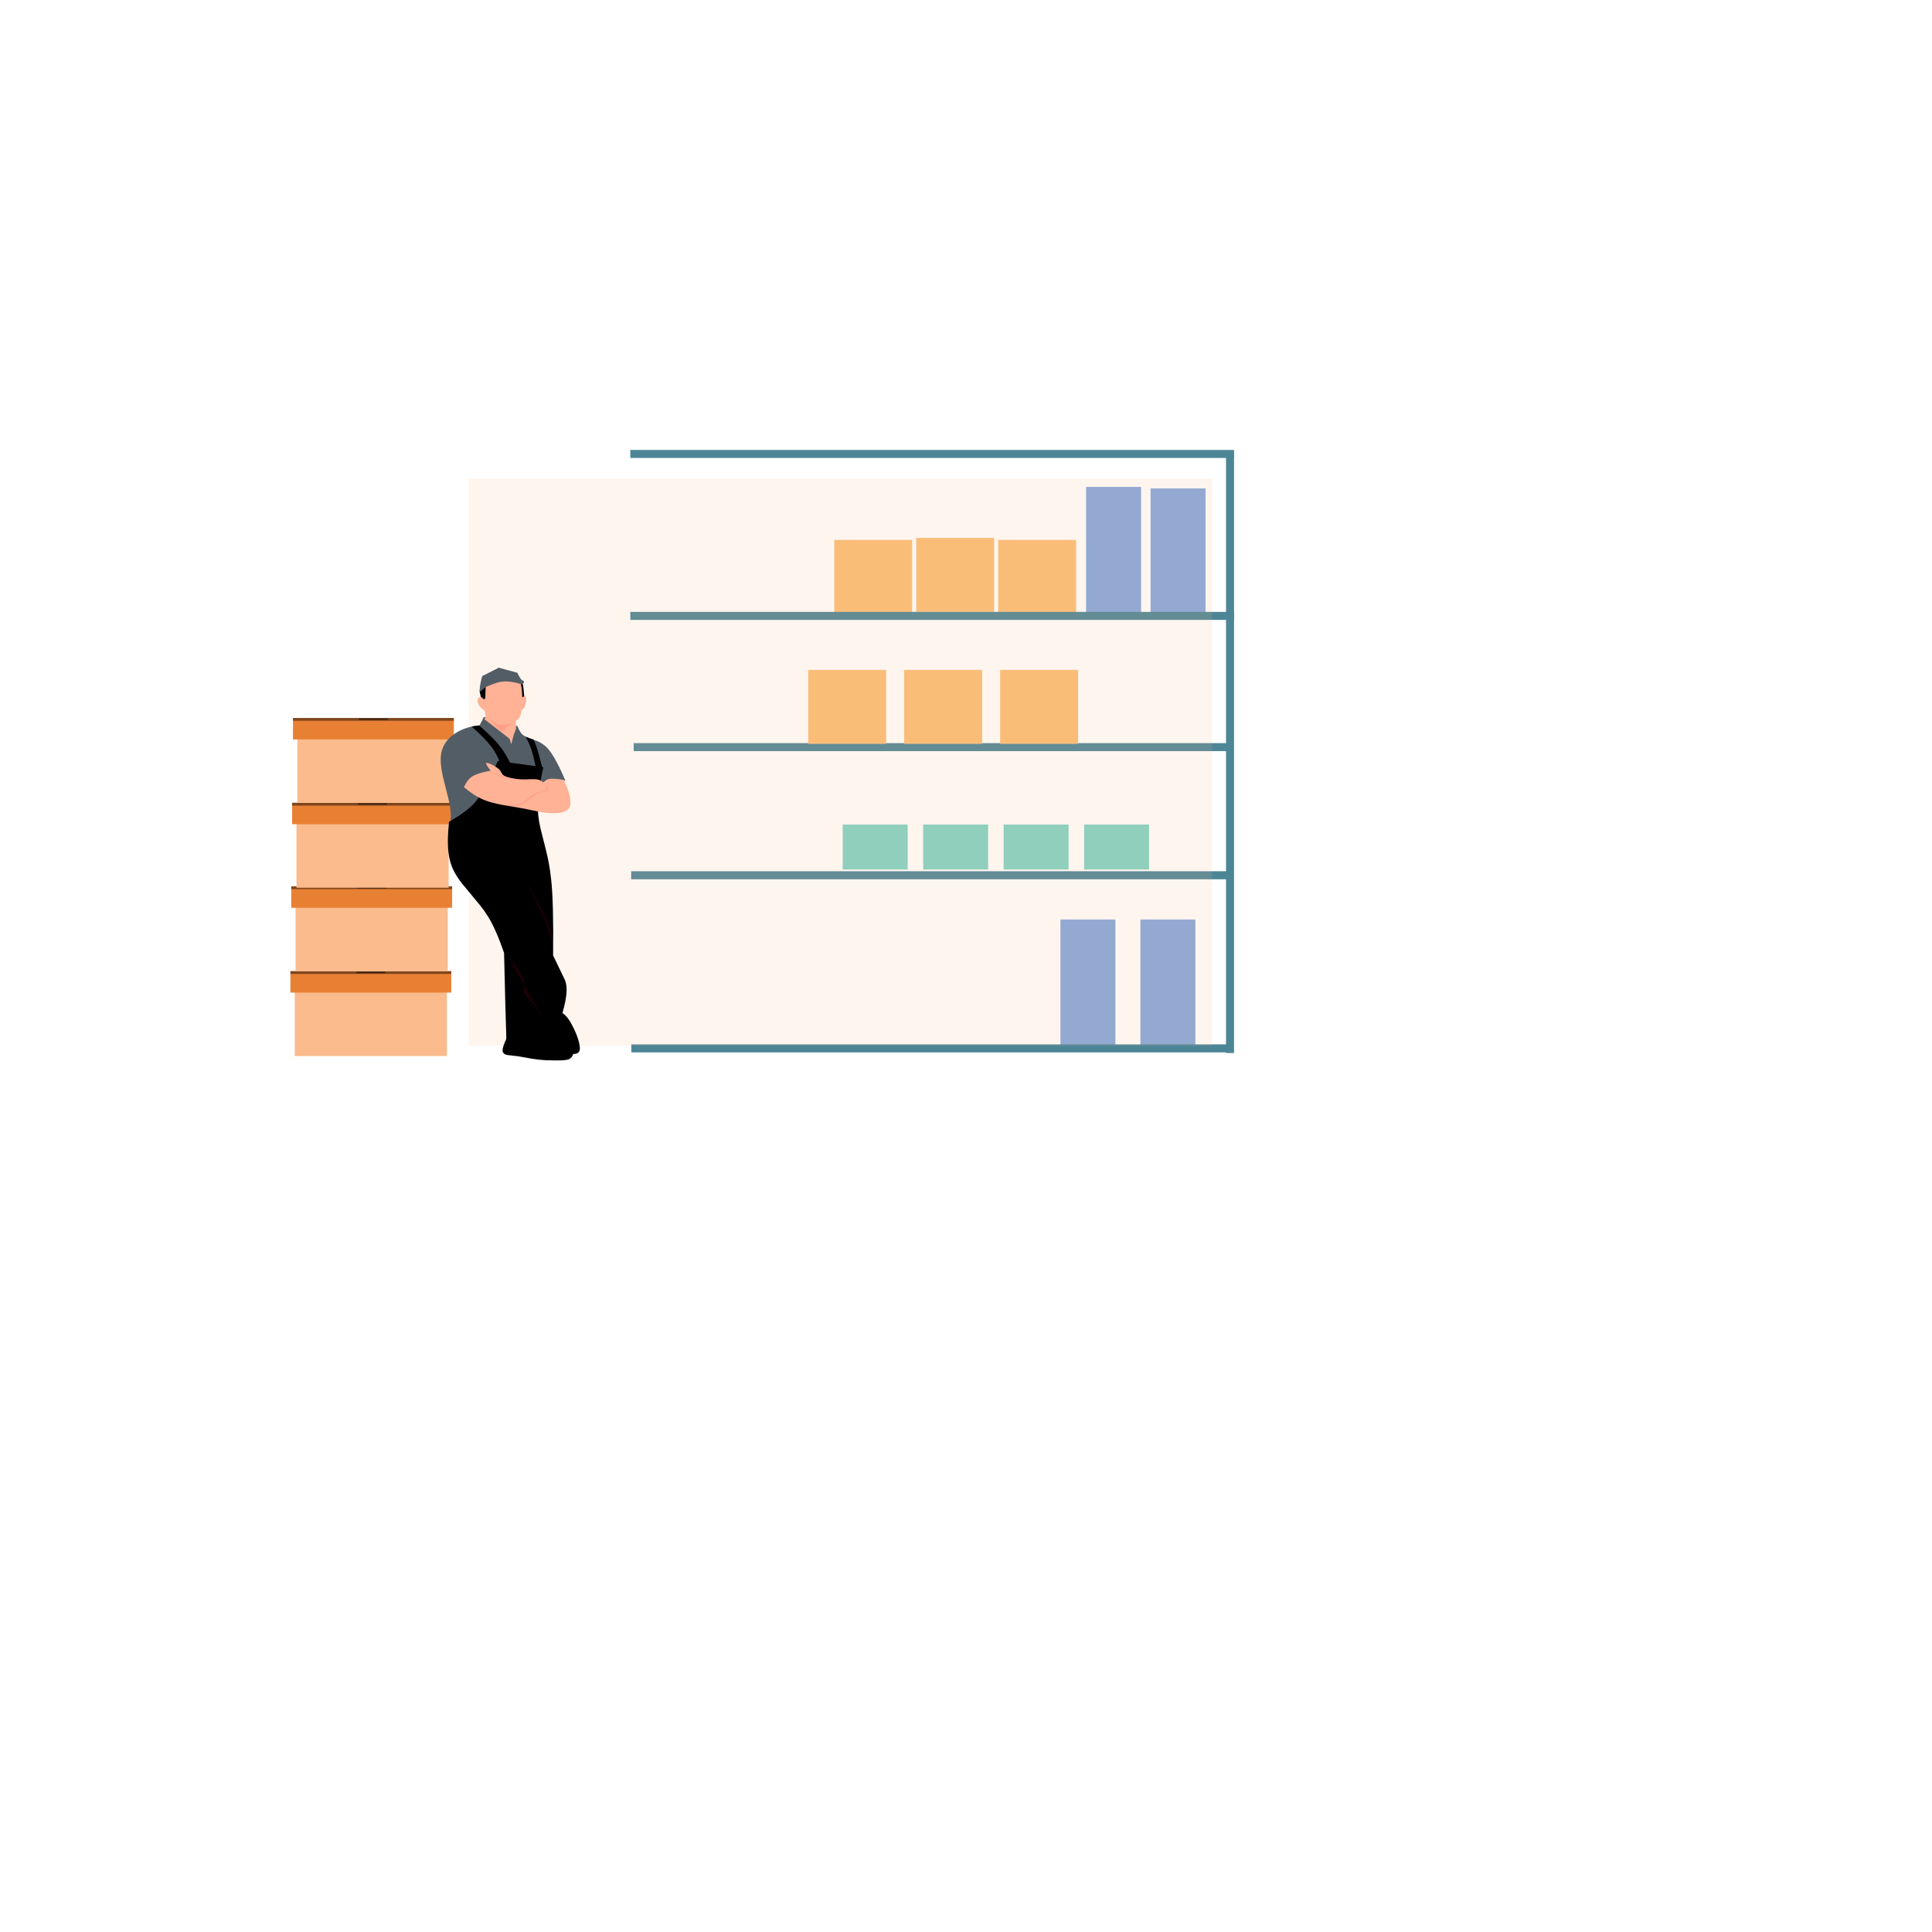 <svg xmlns="http://www.w3.org/2000/svg" viewBox="0 0 500 500" xmlns:v="https://vecta.io/nano"><style><![CDATA[.B{fill:#fbbb8c}.C{fill:#e88034}.D{fill-opacity:.451}.E{fill-opacity:.459}.F{fill:#4c8696}]]></style><path d="M163.989 194.392h154.167v-2.071H163.989v2.071z" class="F"/><g fill="#83a7dd"><path d="M281.079 158.878h14.228v-32.861h-14.228v32.861z"/><use href="#B"/><use href="#B" x="20.693"/><use href="#B" x="23.323" y="-111.559"/></g><g class="F"><path d="M163.127 118.516h156.24v-2.07h-156.24v2.07zm.215 109.038h154.167v-2.07H163.342v2.07zm.044 44.802h154.167v-2.071H163.386v2.071z"/><path d="M317.294 272.523h2.07v-155.56h-2.07v155.56z"/></g><g fill="#fabe76"><use href="#C"/><path d="M237.107 158.36h20.177v-19.146h-20.177v19.146z"/><use href="#C" x="42.422"/><use href="#C" x="42.938" y="33.637"/><path d="M234.003 192.515h20.177v-19.146h-20.177v19.146z"/><use href="#C" x="-6.727" y="33.637"/></g><path d="M163.127 160.432h156.24v-2.071h-156.24v2.071z" class="F"/><g fill="#80d3c3"><use href="#D"/><use href="#D" x="20.823"/><path d="M259.74 225.03h16.814v-11.644H259.74v11.644zm20.824 0h16.813v-11.644h-16.813v11.644z"/></g><g transform="matrix(.297 0 0 .246 407.143 -158.381)"><g class="B"><path d="M268.38 935.58l647.64.001q0 148 0 296.01-323.82.001-647.64.001 0-148 0-296.01" fill-opacity=".133" transform="matrix(1 0 0 2.016 -1230.678 -738.956)"/><path d="M247.15 1183h66.297 66.297q0 42.581 0 85.162-66.297 0-132.59.001 0-42.581 0-85.163" transform="translate(-1361.159 486.693)"/></g><path d="M243.36 1178.8l70.084.001h70.084q0 11.275 0 22.55-70.084.001-140.17 0 0-11.275 0-22.55" transform="translate(-1361.159 486.693)" class="C"/><path d="M243.36 1178.8q0 1.469 0 2.939h140.17q.002-1.469.002-2.939h-70.084l-70.084-.001z" transform="translate(-1361.159 486.693)" class="D"/><path d="M300.82 1179.2h25.247v1.781H300.82v-1.781" transform="translate(-1361.159 486.693)" class="E"/><use href="#E" transform="translate(-1361.159 486.693)" class="B"/><path d="M244.1 1089.6h70.084 70.084q0 11.275 0 22.55-70.084 0-140.17 0 0-11.275 0-22.55" transform="translate(-1361.159 486.693)" class="C"/><path d="M244.1 1089.6q0 1.469 0 2.939h140.17q.002-1.469.002-2.939h-70.084-70.084z" transform="translate(-1361.159 486.693)" class="D"/><path d="M301.56 1090h25.247v1.781H301.56V1090" transform="translate(-1361.159 486.693)" class="E"/><use href="#E" x="0.75" y="-87.9" transform="translate(-1361.159 486.693)" class="B"/><path d="M244.85 1001.7h70.083 70.084q0 11.275 0 22.55-70.084 0-140.17 0 0-11.275 0-22.55" transform="translate(-1361.159 486.693)" class="C"/><path d="M244.85 1001.7q0 1.47 0 2.939l140.17-.001q.001-1.469.001-2.939h-70.084-70.083z" transform="translate(-1361.159 486.693)" class="D"/><path d="M302.31 1002.1h25.247v1.781H302.31v-1.781" transform="translate(-1361.159 486.693)" class="E"/><use href="#E" x="1.49" y="-177.09" transform="translate(-1361.159 486.693)" class="B"/><path d="M245.59 912.46h70.083 70.084q0 11.275 0 22.55-70.084 0-140.17.001 0-11.275 0-22.55" transform="translate(-1361.159 486.693)" class="C"/><path d="M245.59 912.46q0 1.47 0 2.939l140.17-.001q.001-1.469.001-2.938h-70.084-70.083z" transform="translate(-1361.159 486.693)" class="D"/><path d="M303.05 912.85h25.247v1.781H303.05v-1.781" transform="translate(-1361.159 486.693)" class="E"/><path d="M-885.769 1707.893q-3.193-.001-7.537 2.581-2.193 1.276-6.271 4.267l-28.633 18.245q-4.833 11.929-4.701 15.79-.098 4.082 4.397 4.997l8.93 1.243 11.948 2.547q3.211.634 5.966 1.002 6.642.892 15.486.874 9.442.044 11.502-1.59 1.962-1.091 3.408-5.165 3.403-.202 4.553-1.781 1.134-1.402 1.179-4.403-.664-11.409-8.572-28.028-5.663-10.978-11.604-10.58m-46.231-353.419q-4.591.007-9.661 2.966-5.566 3.33-9.102 7.968-2.037 2.786-2.105 5.282-.031.748.087 1.599.698 3.279 1.37 8.882l37.458-2.745-.976-12.634q-.355-2.365-1.763-4.214-2.353-3.006-6.871-5.157-4.277-1.962-8.411-1.946"/><path d="M-936.239 1346.263l-14.387 8.82q-2.341 9.515-2.344 16.855l5.307-5.323q18.826-3.487 23.971-3.772 5.859-.506 8.302 1.411 1.38-3.196 1.089-3.717-.089-.216-.241-.303-1.059-.483-1.452-.854-.498-.424-.982-1.183-1.009-1.492-3.115-6.622l-16.13-5.305m-12.978 51.753l-3.791 8.984q-14.18 1.452-23.677 10.492-6.565 6.247-8.939 15.083-1.88 6.757-.939 16.69.487 5.333 1.684 11.9 6.581 31.068 6.146 31.25 1.329 10.03.154 17.455l83.088-43.458q4.901-3.054 17.247-1.43-10.833-30.941-18.526-37.294-2.271-2.179-5.354-3.935l-9.593-4.327q-1.549-.745-2.863-1.869-3.184-2.565-5.333-9.736l-29.248-9.786" fill="#535d66"/><path d="M-879.179 1711.393q-4.172 6.181-.07.123m-57.802-267.11q-10.967 30.778-18.317 41.174-7.028 11.116-24.249 22.772-1.26 16.682-.889 25.683.581 16.049 5.525 26.969 2.374 5.424 6.149 11.446l16.68 24.348q3.714 5.68 6.462 11.116 6.842 13.05 14.077 38.367 1.027 55.654 2.004 91.499l3.078.815q3.147.56 7.171-.379 23.117-8.469 25.466-7.222l-3.655-14.212q12.128 4.514 16.168-2.168-.39-.034-.114-1.471 3.016-13.348 3.658-18.699.864-6.573.65-11.263-.189-4.746-1.372-8.269l-10.338-25.9q.537-56.602-1.741-80.43-.879-10.175-2.485-19.688-.41-3.688-6.845-34.018-1.353-7.287-1.82-12.952-1.784-17.853 4.406-50.961l-39.501-6.526"/><path d="M-953.319 1407.033q-3.383.369-6.497 1.173l.002.001q12.159 13.273 16.613 20.331 5.217 7.984 8.389 18.827l9.526 1.467q-2.838-6.796-4.524-10.238-3.898-8.126-8.963-14.732-4.376-5.888-14.543-16.83zm40.46 11.77q3.337 7.383 4.825 12.779 1.757 5.894 4.242 20.509l5.526-.251q-3.139-15.472-5.28-22.906-1.197-4.204-2.358-6.887l.003.001-5.801-2.619q-.594-.286-1.154-.627z"/><path d="M-946.619 1446.343q-1.134.092-.371 1.867.618 1.646 3.667 6.361-14.337 3.291-17.996 7.962-2.6 2.693-5.307 9.36l3.957 3.758q9.701 9.244 21.062 12.658 3.692 1.182 8.303 2.256l19.06 3.945 14.481 3.582q5.567 1.171 10.781 1.298 12.64.22 14.808-7.385 2.107-7.888-5.302-27.619-6.486-1.641-12.15-1.22-3.22.376-5.565 3.821-3.165-2.887-6.063-3.271-1.117-.197-2.74-.195-8.818.403-11.077.162-4.083-.254-8.466-1.399-4.448-1.229-6.315-2.643-.88-.672-1.354-1.461-1.669-3.768-2.054-4.113-.816-1.169-2.008-2.226-5.545-4.666-9.283-5.495m16.272-85.653q-5.985-.256-17.391 5.923l-.323 12.256-1.533.497q-1.823-3.012-3.168-2.232-2.144 1.066-2.001 4.29.756 5.995 5.904 9.707 1.204 4.703 1.159 6.327.073 1.511-1.238 2.905l22.114 20.668 1.401 5.812 2.083-9.801 2.14-6.699-.272-8.119q2.41-1.837 3.237-3.527 1.11-1.839 1.758-8.12 1.716-.364 2.458-2.534 1.629-5.073 1.56-9.682-.146-1.841-.999-2.153-.297-.114-.736.125l-1.605 1.148q-.289-9.684-1.317-14.147-8.679-2.793-13.206-2.646" fill="#ffb295"/><path d="M-942.889 1455.253q3.155 4.223 11.277 6.442 4.105 1.116 11.014 2.062 8.444 1.108 14.021 1.352l.001-.003q.019-.033-1.343-.203-7.784-.916-9.481-1.143-2.517-.323-4.325-.602-4.455-.682-7.675-1.564-1.109-.298-2.882-.85l-6.379-2.503-4.227-2.988zm46.873 12.089q1.333 3.085 1.586 5.016.209 1.622-.693 2.472-.71.715-2.341 1.393l-1.695.659q-2.484.5-3.735.994-1.447.541-2.757 1.4-1.199.79-2.316 1.836-5.305 5.443-6.073 5.969-1.958 1.68-3.878 2.657-2.997 1.569-7.237 1.6-.398.003-.808-.008-4.125-.004-13.179-2.063l-.002.001q9.003 2.535 13.394 2.658.683.036 1.342.032 4.161-.03 7.368-1.69 1.866-.935 4.083-2.706.674-.429 6.905-6.162 1.483-1.27 2.58-1.98 1.239-.807 2.605-1.412.734-.408 5.527-1.975.992-.393 1.471-.895 1.718-1.732-2.137-7.789l-.006-.008zm-16.394 103.41l16.366 40.616q4.405 14.948 5.563 21.035 1.291 6.184 1.511 14.548.221-9.833-.571-16.046-.829-6.988-3.114-14.406-3.736-12.864-19.73-45.695l-.026-.052zm-15.687 79.873l.003.006.001.002-.004-.007zm.004.01l13.932 29.38q.497-5.678-2.281-11.16-2.516-5.541-11.648-18.219zm13.935 29.389q-.556 5.077-.402 5.804.066 1.535.934 3.31.5 1.003 1.24 2.108 5.262 7.255 7.291 10.76 3.617 5.959 8.71 15.496l-17.749-37.432-.024-.048zm-32.431-281.541l12.492 14.729 12.216-10.488q-2.353 2.044-6.086 3.009-3.822 1.001-7.005.458-2.506-.408-5.117-2.162-2.324-1.498-6.493-5.54" fill="#ff0029" fill-opacity=".106"/><path d="M524.76 1108.6v.001h0v-.001.001-.001.001q0-.001 0-.001z" fill="#c2c2c2" transform="translate(-1361.159 486.693)"/></g><defs ><path id="B" d="M274.442 270.825h14.226v-32.861h-14.226v32.861z"/><path id="C" d="M215.896 158.878h20.176v-19.146h-20.176v19.146z"/><path id="D" d="M218.093 225.03h16.814v-11.644h-16.814v11.644z"/><path id="E" d="M247.89 1093.8h66.297 66.297q0 42.581 0 85.162-66.297 0-132.59 0 0-42.581 0-85.162"/></defs></svg>